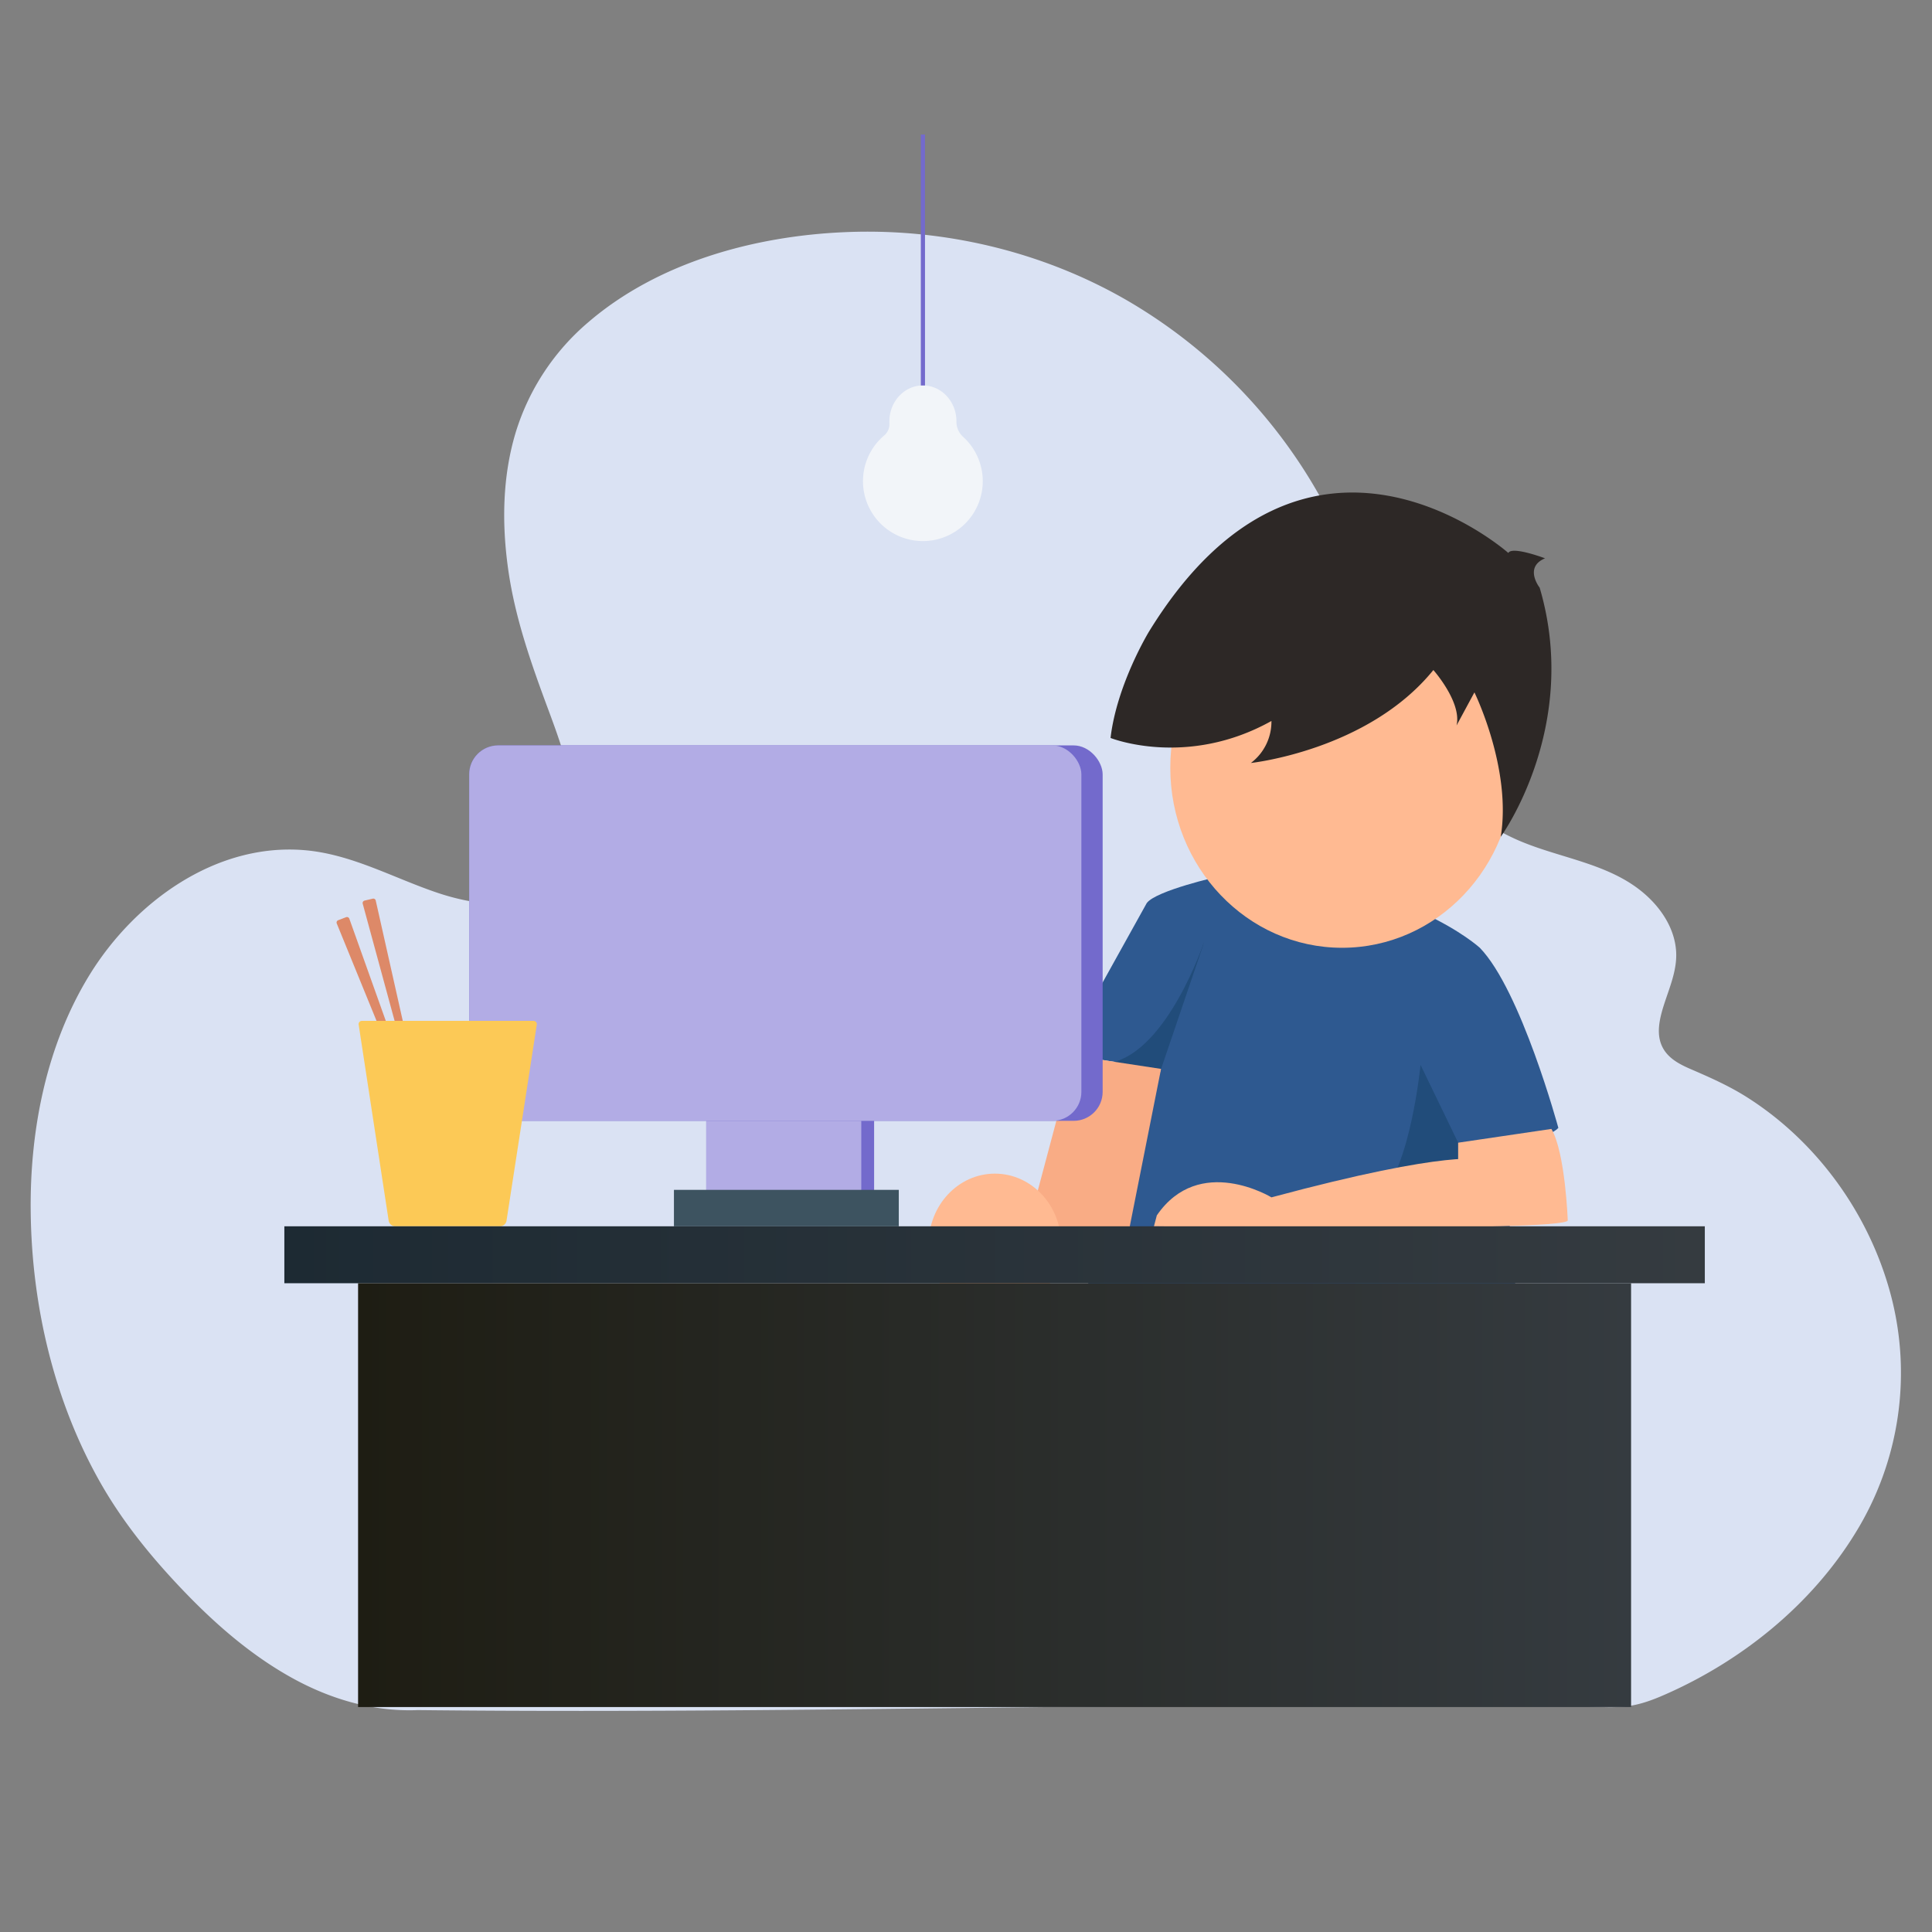 <svg id="Layer_1" data-name="Layer 1" xmlns="http://www.w3.org/2000/svg" xmlns:xlink="http://www.w3.org/1999/xlink" viewBox="0 0 1000 1000"><rect x="0" y="0" width="1000" height="1000" fill="#808080" stroke="none"/><defs><style>.cls-1{fill:#dae2f3;}.cls-2{fill:#f2f5f9;}.cls-3{fill:none;stroke:#736acc;stroke-miterlimit:10;stroke-width:2.16px;}.cls-4{fill:#2e5990;}.cls-5{fill:#214c7a;}.cls-6{fill:#f9ac85;}.cls-7{fill:#ffba92;}.cls-8{fill:#2d2826;}.cls-9{fill:#736acc;}.cls-10{fill:#b2ace5;}.cls-11{fill:#3d5360;}.cls-12{fill:#dd8968;}.cls-13{fill:#fcc956;}.cls-14{fill:url(#New_Gradient_Swatch_1);}.cls-15{fill:url(#linear-gradient);}</style><linearGradient id="New_Gradient_Swatch_1" x1="147.18" y1="649.47" x2="882.41" y2="649.47" gradientUnits="userSpaceOnUse"><stop offset="0" stop-color="#1d2a33"/><stop offset="1" stop-color="#353b40"/></linearGradient><linearGradient id="linear-gradient" x1="185.34" y1="773.88" x2="844.24" y2="773.88" gradientUnits="userSpaceOnUse"><stop offset="0" stop-color="#1e1d13"/><stop offset="1" stop-color="#353b40"/></linearGradient></defs><title>illustrations</title><g id="bg"><path class="cls-1" d="M215.31,883.56c-56.23,2.21-104.66-41.73-140.3-85.27s-53.29-99.88-57-156C13.5,572.5,34.73,494.47,94.4,458,114.16,446,137.66,439.21,160.65,442c34.2,4.12,64.51,28.51,99,27.65,12.24-.31,25.12-4.44,32.56-14.16,6-7.85,7.66-18.22,7.58-28.1-.21-28.3-12.73-54.8-22.18-81.47-17-48-23.66-103.92,2.3-147.66,20-33.78,56.63-54.82,94.3-66C439.85,112.81,513,120,573.65,152s108,88.21,129.06,153.39c9,27.89,13.61,57.66,28.35,83a116.88,116.88,0,0,0,55.8,48.78c16.48,6.83,34.47,9.83,50.33,18s30,23.69,28.77,41.48c-1.15,16.48-14.84,33.75-6,47.71C864.21,551,872.34,554,879.69,557c63.49,26.22,106.66,95.09,102.58,163.66S926.12,846,863.66,874.55c-22.93,10.5-25.57,7-57.06,6.62-191.72-2.12-399.57,4.5-591.29,2.39"/><path class="cls-1" d="M215.31,881.94c-49,1.57-90.44-30.94-122.06-65.11C76.39,798.61,61.34,779.05,50,756.91a276.36,276.36,0,0,1-24.43-70.74c-9-44.16-9.28-90.93,3.6-134.37,12.24-41.29,37.82-79.91,77.76-98.65a99.67,99.67,0,0,1,74.64-4.68c22.43,7.27,43.52,19.48,67.24,22.26,20.59,2.42,43.86-3.9,50.42-25.85,7.11-23.78-2.21-51-10.36-73.26-8.69-23.71-17.6-47-21.79-72-4.08-24.35-4.3-49.8,2.63-73.66,13.87-47.73,56.54-77.11,102.06-91.23,48.32-15,101-15.24,149.64-1.7a262.41,262.41,0,0,1,121.17,73.83,269.65,269.65,0,0,1,40.19,55.94c11.41,21.16,19,43.51,25.25,66.65,6.44,23.83,12.87,48.23,27.41,68.61a118.78,118.78,0,0,0,51,40.66c23.29,9.63,51.47,12,68.65,32.47,8.16,9.72,11,21.22,7.8,33.52-2.65,10.06-8.27,20.19-7.42,30.87.8,10.11,8.15,16.17,16.84,20.09,9.51,4.29,18.94,8.14,27.88,13.58a167.36,167.36,0,0,1,48.45,45.19c25.73,35.77,38.17,81.7,29.59,125.34-8.45,43-35.9,80-70.22,106.28-16.75,12.85-36,24.79-56.1,31.58A58.88,58.88,0,0,1,831,880.34c-11.09-.3-22.15-.78-33.25-.88-55-.53-110-.37-165,0-112.85.87-225.69,2.89-338.54,2.85q-39.47,0-78.92-.42c-2.09,0-2.09,3.22,0,3.24,114.57,1.25,229.16-.5,343.73-1.73,57.41-.61,114.84-1.12,172.26-1.08,27.86,0,55.78-.25,83.63.59,8.6.26,17.38,1.25,26,.4,7.38-.74,14.28-3.29,21-6.26,39.7-17.46,75.67-46.42,98.45-83.59A157.57,157.57,0,0,0,978.64,670.1c-11.07-41.62-38-79.1-74.43-102.19-9.22-5.84-19-10.18-29-14.49-5.46-2.36-11.14-5.22-14.25-10.55-3.43-5.88-2.53-12.7-.83-19,2.82-10.36,8.12-20.48,7.42-31.49-.65-10.24-6-19.52-13.1-26.7-18.32-18.52-45.3-20.75-68.2-30.57a115.42,115.42,0,0,1-53.83-47.61c-13.49-23.17-18.38-49.92-25.93-75.32A270.1,270.1,0,0,0,582.24,154.84c-43.74-25-94.72-36.88-145-34.67-46.78,2-96.66,15.59-132.78,46.65A121.68,121.68,0,0,0,267,223.58c-7,23-7.31,47.6-3.94,71.29,3.67,25.85,12.39,50,21.44,74.33,4.62,12.44,9,25.05,11.54,38.11,2.58,13.37,4.15,29.41-2,42.09-12.09,24.79-46.09,19.91-67.33,12.8-23-7.69-44.75-20.17-69.31-22.17-45.94-3.74-87.85,26.93-111,64.49-22.37,36.33-31,80.33-30.51,122.59C16.4,675.7,28,725.4,52.16,767.78c12.08,21.19,27.75,40.1,44.69,57.56,16.36,16.86,34.58,32.4,55.28,43.68,19.43,10.57,40.94,16.87,63.18,16.16,2.08-.07,2.09-3.31,0-3.24Z"/></g><g id="bulb"><path class="cls-2" d="M498.39,226a10.47,10.47,0,0,1-3.34-7.88v-.06c0-10.25-7.77-18.56-17.35-18.56s-17.35,8.31-17.35,18.56c0,.34,0,.68,0,1a7.69,7.69,0,0,1-2.7,6.34,31,31,0,1,0,40.72.58Z"/><line class="cls-3" x1="477.7" y1="199.52" x2="477.7" y2="69.64"/></g><g id="human"><path class="cls-4" d="M631,453.62s-32.55,7.28-37.43,13.79l-43.41,78.13,60.77,9.23,26.47-98.09Z"/><path class="cls-5" d="M623.12,487.85S604.31,544,575.1,550l39.77,6Z"/><path class="cls-4" d="M735.47,542.18l2.9,48.39s57.1,4.84,68.23-6.77c0,0-19.35-71.28-40.65-93.23,0,0-38.71-35.5-119-36.95L633.36,458l-74,217.76h226L777.57,594"/><path class="cls-5" d="M735.27,551.18s-5.33,54.14-21.33,68l45.39,2.73-4.57-30.43Z"/><polygon class="cls-6" points="555.75 546.39 526.1 657.78 580.2 657.78 600.96 553.26 555.75 546.39"/><path class="cls-7" d="M767.1,600.35s-14.56-6-109,19.4c0,0-37.31-22.76-59.33,9.33l-1.49,5.65s211.58,2.94,214.19-3c0,0-1.25-35.08-8.46-47.4l-48.28,7.13,0,8.51"/><ellipse class="cls-7" cx="514.95" cy="643.98" rx="34.28" ry="36.51"/><ellipse class="cls-7" cx="694.66" cy="397.37" rx="88.92" ry="93.2"/><path class="cls-8" d="M741.91,346.81s14.81,16.66,12,28.69l9.25-17.12s19.37,39.37,13.62,74.74c0,0,41.43-56.85,20.15-128.94,0,0-8.32-10.57,2.78-15.19,0,0-17.12-6.48-19-2.78,0,0-104.08-92.52-186,40.71,0,0-16.65,27.3-19.89,55.05,0,0,39.32,15.73,83.27-8.79a26.73,26.73,0,0,1-10.64,21.74S708.14,388.45,741.91,346.81Z"/></g><g id="pc"><rect class="cls-9" x="242.86" y="385.82" width="327.87" height="194.32" rx="15"/><rect class="cls-10" x="242.86" y="385.82" width="316.86" height="194.32" rx="15"/><rect class="cls-9" x="365.56" y="580.14" width="86.88" height="43.17"/><rect class="cls-10" x="365.56" y="580.14" width="80.24" height="43.17"/><rect class="cls-11" x="348.83" y="615.87" width="116.38" height="18.86"/></g><g id="noodles"><path class="cls-12" d="M223.35,594.71l-1.19.45L174.31,478a1.29,1.29,0,0,1,.74-1.7l4.07-1.56a1.31,1.31,0,0,1,1.69.77Z"/><path class="cls-12" d="M222.21,589.57l-1.23.3L187.74,467.75a1.3,1.3,0,0,1,.93-1.6l4.24-1a1.29,1.29,0,0,1,1.58,1Z"/><path class="cls-13" d="M258.75,634.73H204.61a3.48,3.48,0,0,1-3.44-2.94L185.64,530.34a1.67,1.67,0,0,1,1.66-1.93h88.89a1.67,1.67,0,0,1,1.65,1.93L262.18,631.79A3.47,3.47,0,0,1,258.75,634.73Z"/></g><g id="table"><rect class="cls-14" x="147.18" y="634.73" width="735.23" height="29.47"/><rect class="cls-15" x="185.34" y="664.2" width="658.9" height="219.36"/></g></svg>